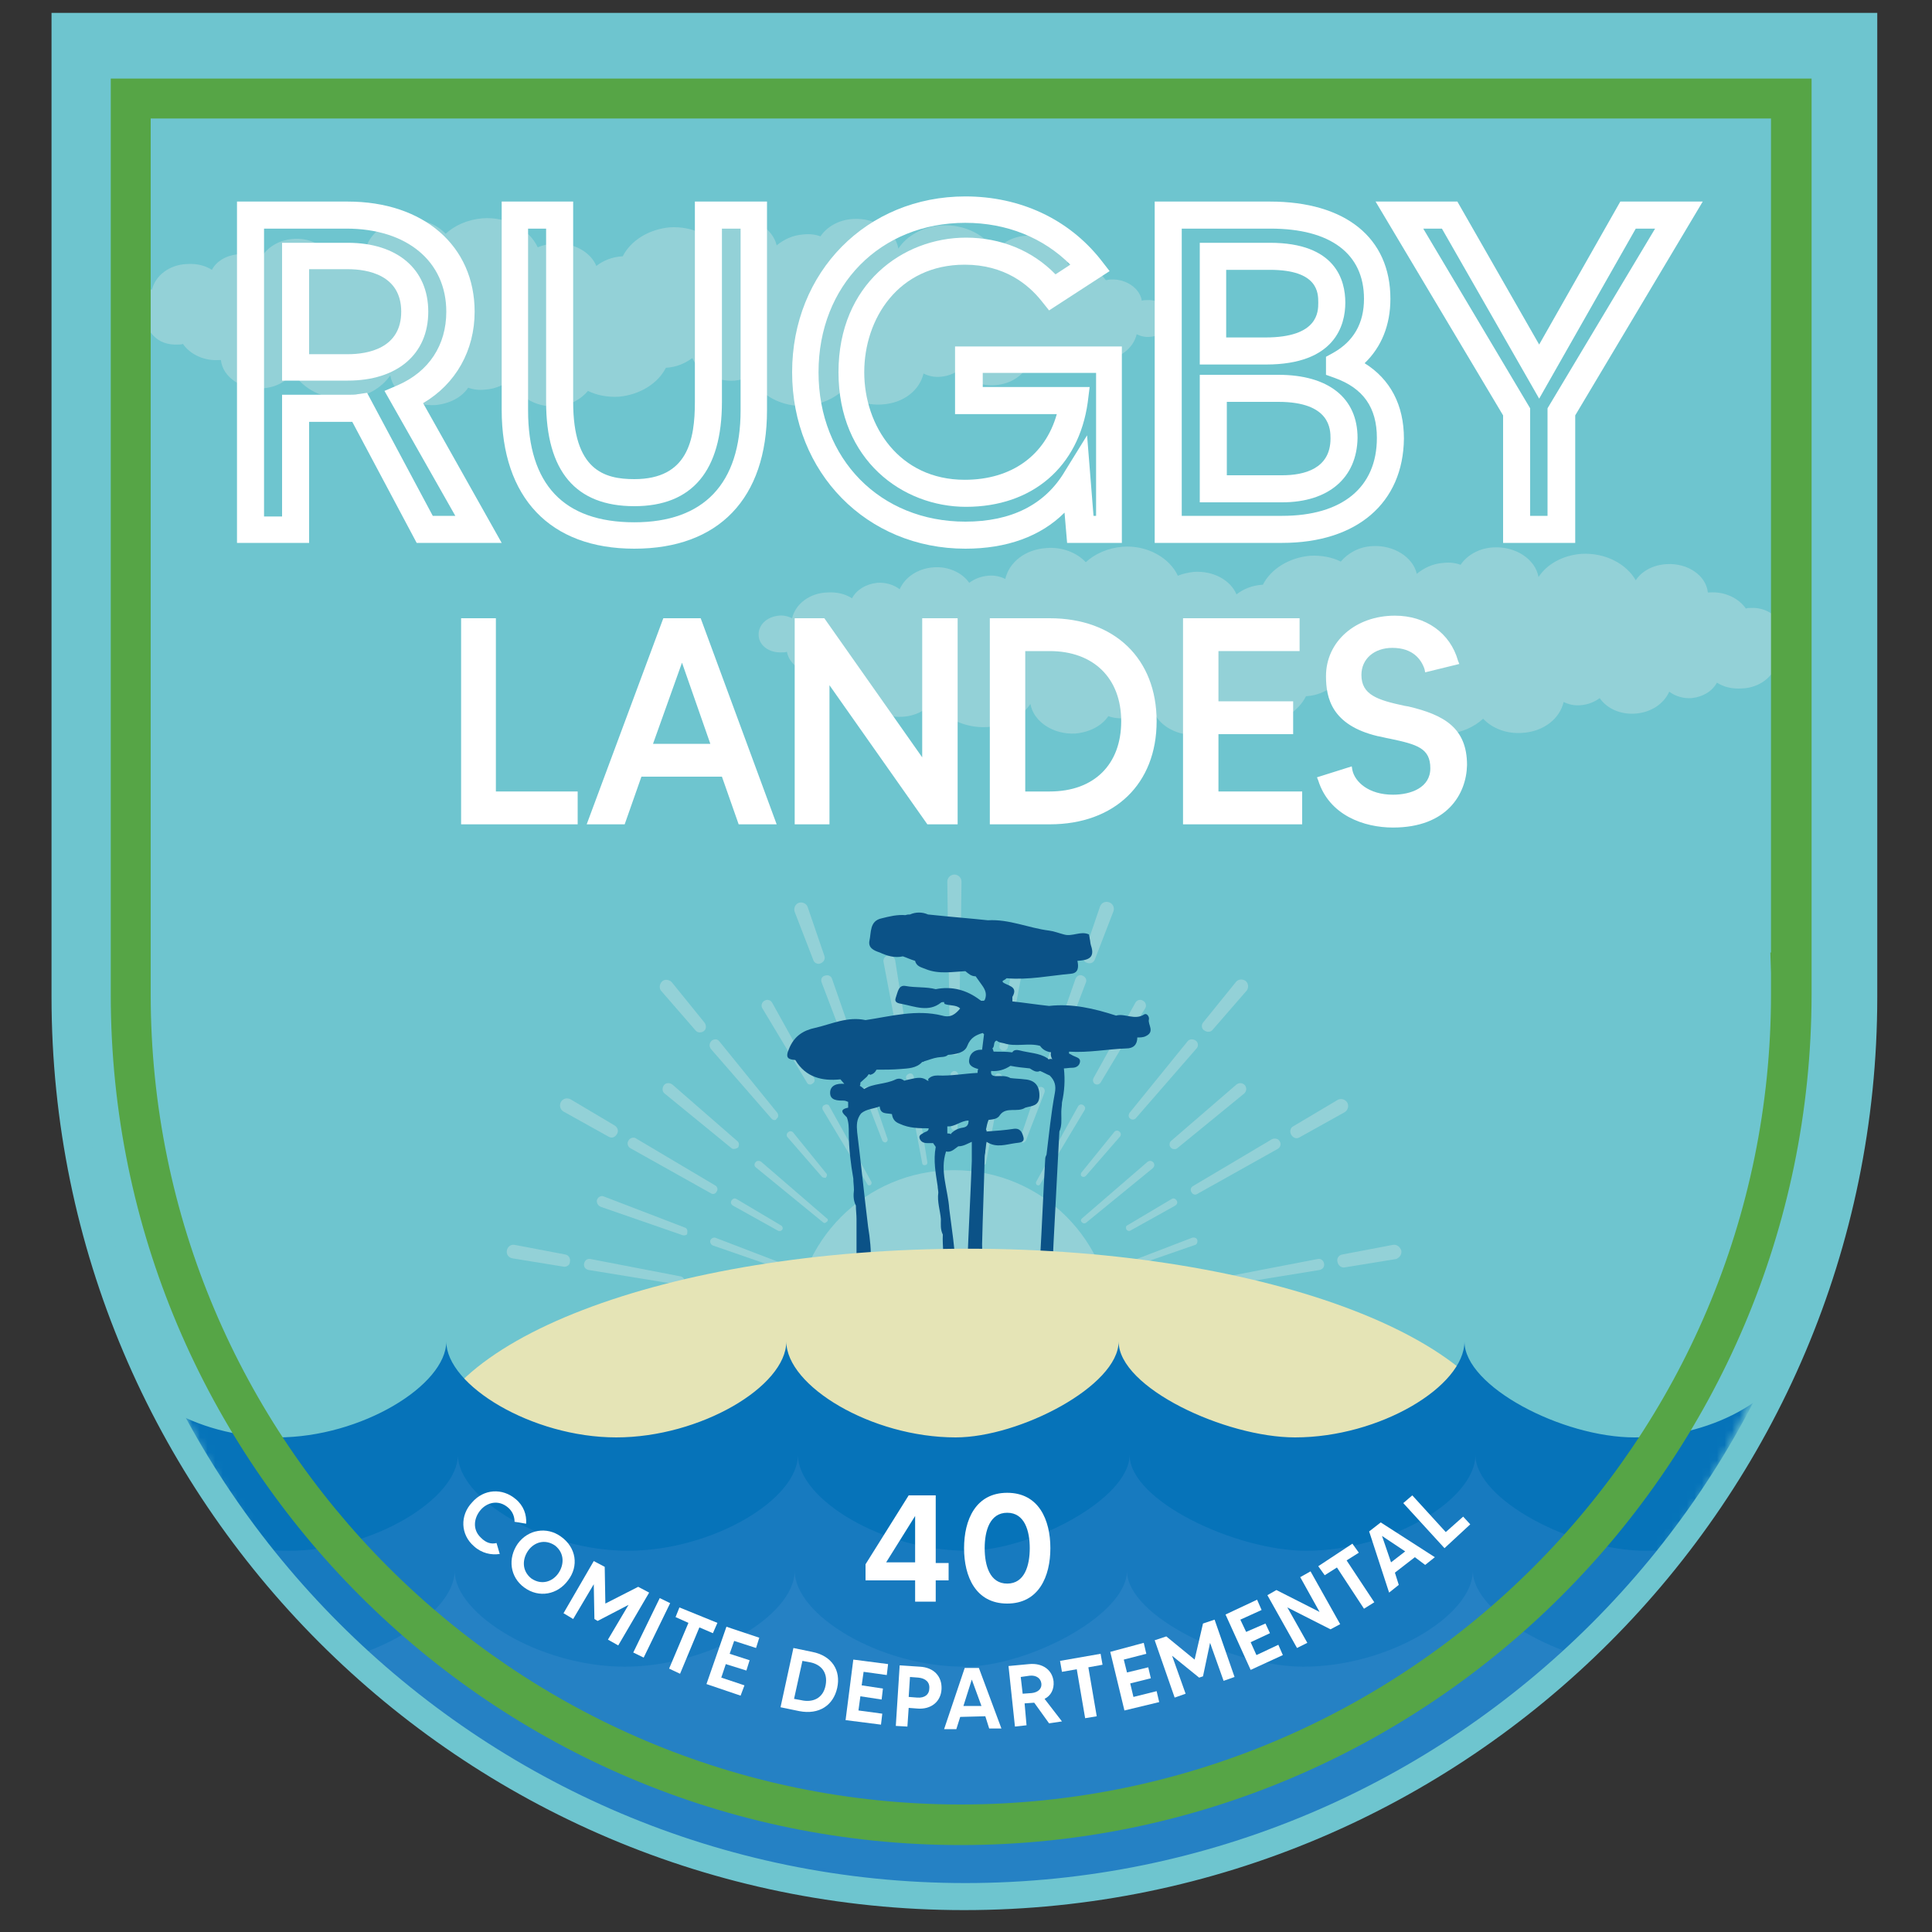<svg width="256" height="256" viewBox="0 0 256 256" fill="none" xmlns="http://www.w3.org/2000/svg">
<rect x="0" y="0" width="256" height="256" fill="#333333" stroke="none"/>
<path d="M17.323 12.971V13.227V128.853C17.323 129.792 17.323 130.731 17.323 131.755C17.323 192.512 66.56 241.749 127.317 241.749C188.075 241.749 237.312 192.512 237.312 131.755C237.312 130.816 237.312 129.877 237.312 128.853V12.971H17.323Z" fill="#6EC5CF"/>
<path d="M8.619 3.499V3.84V129.109C8.619 130.133 8.619 131.157 8.619 132.181C8.619 197.973 61.952 251.307 127.744 251.307C193.536 251.307 246.869 197.973 246.869 132.181C246.869 131.157 246.869 130.133 246.869 129.109V3.499H8.619Z" fill="#6EC5CF"/>
<path d="M147.456 176.128C147.456 187.733 137.984 197.205 126.379 197.205C114.773 197.205 105.301 187.819 105.301 176.128C105.301 164.523 114.688 155.051 126.379 155.051C138.069 155.051 147.456 164.437 147.456 176.128Z" fill="#93D1D7"/>
<path d="M126.037 149.333L125.952 142.421C125.952 142.165 126.208 141.909 126.464 141.909C126.72 141.909 126.976 142.165 126.976 142.421L126.891 149.333C126.891 149.589 126.72 149.76 126.464 149.76C126.208 149.76 126.037 149.589 126.037 149.333Z" fill="#93D1D7"/>
<path d="M125.867 139.264L125.696 127.061C125.696 126.635 126.037 126.293 126.464 126.293C126.891 126.293 127.232 126.635 127.232 127.061L127.061 139.264C127.061 139.605 126.805 139.861 126.464 139.776C126.123 139.776 125.867 139.52 125.867 139.264Z" fill="#93D1D7"/>
<path d="M125.611 123.733L125.525 116.821C125.525 116.309 125.952 115.883 126.464 115.883C126.976 115.883 127.403 116.309 127.403 116.821L127.317 123.733C127.317 124.16 126.976 124.501 126.464 124.501C125.952 124.587 125.611 124.16 125.611 123.733Z" fill="#93D1D7"/>
<path d="M116.907 151.125L114.432 144.725C114.347 144.469 114.432 144.128 114.688 144.043C114.944 143.957 115.285 144.043 115.371 144.384L117.589 150.869C117.675 151.04 117.589 151.296 117.333 151.381C117.163 151.381 116.992 151.296 116.907 151.125Z" fill="#93D1D7"/>
<path d="M113.237 141.653L108.885 130.219C108.715 129.792 108.885 129.365 109.312 129.28C109.739 129.109 110.165 129.365 110.251 129.707L114.261 141.227C114.347 141.483 114.176 141.824 113.92 141.909C113.664 142.08 113.408 141.909 113.237 141.653Z" fill="#93D1D7"/>
<path d="M107.776 127.232L105.301 120.832C105.131 120.32 105.387 119.808 105.813 119.637C106.325 119.467 106.837 119.723 107.008 120.149L109.227 126.635C109.397 127.061 109.141 127.488 108.715 127.659C108.373 127.829 107.861 127.573 107.776 127.232Z" fill="#93D1D7"/>
<path d="M108.885 155.904L104.363 150.699C104.192 150.528 104.192 150.187 104.448 150.016C104.619 149.845 104.96 149.845 105.131 150.101L109.483 155.477C109.653 155.648 109.568 155.904 109.397 156.075C109.312 156.075 109.056 156.075 108.885 155.904Z" fill="#93D1D7"/>
<path d="M102.229 148.224L94.208 139.008C93.952 138.667 93.952 138.24 94.293 137.899C94.635 137.643 95.061 137.643 95.317 137.984L102.997 147.456C103.168 147.712 103.168 148.053 102.912 148.224C102.827 148.48 102.485 148.48 102.229 148.224Z" fill="#93D1D7"/>
<path d="M92.16 136.533L87.637 131.328C87.296 130.987 87.381 130.389 87.723 130.048C88.064 129.707 88.661 129.792 89.003 130.133L93.355 135.509C93.611 135.851 93.611 136.363 93.269 136.619C92.928 136.875 92.416 136.875 92.16 136.533Z" fill="#93D1D7"/>
<path d="M103.083 163.072L97.109 159.744C96.853 159.573 96.768 159.317 96.939 159.061C97.109 158.805 97.365 158.72 97.621 158.891L103.509 162.389C103.68 162.475 103.765 162.731 103.68 162.901C103.509 163.157 103.253 163.157 103.083 163.072Z" fill="#93D1D7"/>
<path d="M94.208 158.123L83.541 152.149C83.2 151.979 83.029 151.467 83.285 151.125C83.456 150.784 83.968 150.613 84.309 150.869L94.805 157.099C95.061 157.269 95.147 157.611 94.976 157.867C94.805 158.208 94.464 158.293 94.208 158.123Z" fill="#93D1D7"/>
<path d="M80.64 150.614L74.667 147.286C74.24 147.03 74.069 146.518 74.325 146.006C74.581 145.579 75.093 145.408 75.605 145.664L81.493 149.163C81.835 149.419 82.005 149.846 81.749 150.272C81.493 150.699 81.067 150.87 80.64 150.614Z" fill="#93D1D7"/>
<path d="M100.011 171.861L93.184 170.752C92.928 170.667 92.757 170.411 92.757 170.155C92.843 169.899 93.099 169.728 93.355 169.728L100.096 171.008C100.352 171.093 100.437 171.264 100.437 171.435C100.437 171.776 100.181 171.861 100.011 171.861Z" fill="#93D1D7"/>
<path d="M90.026 170.24L77.995 168.278C77.568 168.192 77.312 167.851 77.397 167.424C77.483 166.998 77.824 166.742 78.251 166.827L90.197 169.131C90.538 169.216 90.709 169.472 90.624 169.814C90.538 170.07 90.282 170.326 90.026 170.24Z" fill="#93D1D7"/>
<path d="M74.752 167.851L67.925 166.742C67.413 166.656 67.072 166.23 67.157 165.718C67.243 165.206 67.669 164.864 68.181 164.95L74.923 166.23C75.349 166.315 75.605 166.742 75.52 167.168C75.52 167.595 75.179 167.851 74.752 167.851Z" fill="#93D1D7"/>
<path d="M100.096 181.163L93.355 182.443C93.099 182.528 92.843 182.358 92.757 182.016C92.672 181.76 92.843 181.504 93.184 181.419L100.011 180.31C100.267 180.31 100.437 180.395 100.437 180.651C100.523 180.907 100.352 181.078 100.096 181.163Z" fill="#93D1D7"/>
<path d="M90.197 183.04L78.251 185.344C77.824 185.429 77.483 185.173 77.397 184.747C77.312 184.32 77.568 183.979 77.995 183.893L90.026 181.931C90.368 181.845 90.624 182.101 90.709 182.357C90.709 182.699 90.453 183.04 90.197 183.04Z" fill="#93D1D7"/>
<path d="M75.008 186.027L68.266 187.307C67.754 187.392 67.328 187.051 67.157 186.624C67.072 186.112 67.413 185.685 67.84 185.515L74.666 184.405C75.093 184.32 75.52 184.661 75.605 185.088C75.691 185.515 75.434 185.941 75.008 186.027Z" fill="#93D1D7"/>
<path d="M103.424 189.867L97.536 193.365C97.28 193.536 97.024 193.451 96.853 193.195C96.683 192.939 96.768 192.683 97.024 192.512L102.997 189.184C103.168 189.099 103.424 189.184 103.509 189.355C103.68 189.44 103.595 189.696 103.424 189.867Z" fill="#93D1D7"/>
<path d="M94.72 195.072L84.224 201.302C83.883 201.472 83.371 201.387 83.2 201.046C82.944 200.704 83.115 200.192 83.456 200.022L94.123 194.048C94.379 193.878 94.72 193.963 94.891 194.304C95.061 194.56 94.976 194.902 94.72 195.072Z" fill="#93D1D7"/>
<path d="M81.493 203.008L75.605 206.507C75.179 206.763 74.581 206.592 74.325 206.166C74.069 205.739 74.24 205.142 74.667 204.886L80.64 201.558C81.067 201.302 81.493 201.472 81.749 201.899C82.005 202.24 81.835 202.752 81.493 203.008Z" fill="#93D1D7"/>
<path d="M109.483 196.864L105.131 202.24C104.96 202.496 104.619 202.496 104.448 202.326C104.192 202.155 104.192 201.814 104.363 201.643L108.885 196.438C109.056 196.267 109.312 196.267 109.483 196.438C109.653 196.438 109.653 196.694 109.483 196.864Z" fill="#93D1D7"/>
<path d="M103.168 204.715L95.488 214.187C95.232 214.528 94.72 214.528 94.464 214.272C94.123 214.016 94.123 213.504 94.379 213.248L102.4 204.032C102.571 203.776 102.997 203.776 103.168 203.947C103.253 204.117 103.339 204.459 103.168 204.715Z" fill="#93D1D7"/>
<path d="M93.355 216.747L89.003 222.123C88.661 222.549 88.149 222.549 87.723 222.293C87.296 221.952 87.296 221.355 87.552 221.013L92.075 215.808C92.331 215.467 92.843 215.467 93.184 215.723C93.611 215.893 93.696 216.405 93.355 216.747Z" fill="#93D1D7"/>
<path d="M117.675 201.387L115.456 207.872C115.371 208.128 115.115 208.299 114.773 208.213C114.517 208.128 114.347 207.872 114.432 207.531L116.907 201.131C116.992 200.96 117.248 200.789 117.419 200.875C117.589 200.96 117.675 201.216 117.675 201.387Z" fill="#93D1D7"/>
<path d="M114.347 210.944L110.336 222.464C110.165 222.891 109.739 223.061 109.397 222.891C108.971 222.72 108.8 222.293 108.971 221.952L113.323 210.517C113.408 210.261 113.749 210.091 114.005 210.176C114.261 210.347 114.432 210.688 114.347 210.944Z" fill="#93D1D7"/>
<path d="M109.227 225.536L107.008 232.021C106.837 232.533 106.325 232.789 105.813 232.619C105.301 232.448 105.045 231.936 105.216 231.424L107.691 225.024C107.861 224.597 108.288 224.427 108.715 224.597C109.227 224.683 109.397 225.195 109.227 225.536Z" fill="#93D1D7"/>
<path d="M126.805 202.838L126.891 209.75C126.891 210.006 126.635 210.262 126.379 210.262C126.123 210.262 125.867 210.006 125.867 209.75L125.952 202.838C125.952 202.582 126.123 202.411 126.379 202.411C126.635 202.496 126.805 202.667 126.805 202.838Z" fill="#93D1D7"/>
<path d="M126.976 212.992L127.147 225.195C127.147 225.621 126.805 225.963 126.379 225.963C125.952 225.963 125.611 225.621 125.611 225.195L125.781 212.992C125.781 212.651 126.037 212.395 126.379 212.48C126.72 212.48 126.976 212.651 126.976 212.992Z" fill="#93D1D7"/>
<path d="M127.232 228.437L127.317 235.349C127.317 235.861 126.891 236.288 126.379 236.288C125.867 236.288 125.44 235.861 125.44 235.349L125.525 228.437C125.525 228.011 125.867 227.669 126.379 227.669C126.891 227.669 127.232 228.011 127.232 228.437Z" fill="#93D1D7"/>
<path d="M135.936 201.131L138.411 207.531C138.496 207.787 138.411 208.128 138.155 208.213C137.899 208.299 137.557 208.213 137.472 207.872L135.253 201.387C135.168 201.216 135.253 200.96 135.509 200.875C135.595 200.789 135.851 200.875 135.936 201.131Z" fill="#93D1D7"/>
<path d="M139.52 210.603L143.872 222.037C144.043 222.464 143.872 222.891 143.445 222.976C143.019 223.147 142.592 222.891 142.507 222.549L138.496 211.029C138.411 210.773 138.581 210.432 138.837 210.347C139.093 210.176 139.435 210.261 139.52 210.603Z" fill="#93D1D7"/>
<path d="M145.067 225.024L147.541 231.424C147.712 231.936 147.456 232.448 147.029 232.619C146.517 232.789 146.005 232.533 145.835 232.107L143.616 225.621C143.445 225.195 143.701 224.768 144.128 224.597C144.469 224.427 144.896 224.597 145.067 225.024Z" fill="#93D1D7"/>
<path d="M143.872 196.352L148.395 201.557C148.565 201.813 148.565 202.069 148.309 202.24C148.139 202.411 147.797 202.411 147.627 202.155L143.275 196.779C143.104 196.608 143.189 196.352 143.36 196.181C143.531 196.181 143.787 196.181 143.872 196.352Z" fill="#93D1D7"/>
<path d="M150.528 204.032L158.549 213.248C158.805 213.589 158.805 214.016 158.464 214.357C158.123 214.613 157.696 214.613 157.44 214.272L149.76 204.8C149.589 204.544 149.589 204.203 149.845 204.032C150.016 203.776 150.357 203.776 150.528 204.032Z" fill="#93D1D7"/>
<path d="M160.683 215.723L165.205 220.928C165.547 221.269 165.461 221.867 165.12 222.208C164.779 222.549 164.181 222.464 163.84 222.123L159.488 216.747C159.232 216.405 159.232 215.893 159.573 215.637C159.915 215.296 160.427 215.381 160.683 215.723Z" fill="#93D1D7"/>
<path d="M149.76 189.099L155.733 192.427C155.989 192.598 156.075 192.854 155.904 193.11C155.733 193.366 155.477 193.451 155.221 193.28L149.333 189.782C149.163 189.696 149.077 189.44 149.163 189.27C149.333 189.099 149.589 189.014 149.76 189.099Z" fill="#93D1D7"/>
<path d="M158.635 194.048L169.301 200.022C169.643 200.192 169.813 200.704 169.557 201.046C169.387 201.387 168.875 201.558 168.533 201.302L158.037 195.072C157.781 194.902 157.696 194.56 157.867 194.304C158.037 193.963 158.379 193.878 158.635 194.048Z" fill="#93D1D7"/>
<path d="M172.117 201.558L178.091 204.886C178.517 205.142 178.688 205.654 178.432 206.166C178.176 206.592 177.664 206.763 177.152 206.507L171.264 203.008C170.923 202.752 170.752 202.326 171.008 201.899C171.264 201.472 171.776 201.387 172.117 201.558Z" fill="#93D1D7"/>
<path d="M152.832 180.395L159.659 181.504C159.915 181.589 160.085 181.845 160.085 182.101C160 182.357 159.744 182.528 159.488 182.528L152.747 181.248C152.491 181.163 152.405 180.992 152.405 180.821C152.405 180.48 152.576 180.309 152.832 180.395Z" fill="#93D1D7"/>
<path d="M162.816 181.931L174.848 183.894C175.275 183.979 175.531 184.32 175.445 184.747C175.36 185.174 175.019 185.43 174.592 185.344L162.645 183.04C162.304 182.955 162.133 182.699 162.219 182.358C162.219 182.102 162.56 181.931 162.816 181.931Z" fill="#93D1D7"/>
<path d="M178.091 184.405L184.917 185.515C185.429 185.6 185.771 186.027 185.685 186.539C185.6 187.051 185.173 187.392 184.661 187.307L177.92 186.027C177.493 185.941 177.237 185.515 177.323 185.088C177.237 184.661 177.664 184.32 178.091 184.405Z" fill="#93D1D7"/>
<path d="M152.661 171.093L159.403 169.813C159.659 169.728 159.915 169.899 160 170.24C160.085 170.496 159.915 170.752 159.573 170.837L152.747 171.947C152.491 171.947 152.32 171.861 152.32 171.605C152.32 171.349 152.491 171.093 152.661 171.093Z" fill="#93D1D7"/>
<path d="M162.645 169.131L174.592 166.827C175.019 166.742 175.36 166.998 175.445 167.424C175.531 167.851 175.275 168.192 174.848 168.278L162.816 170.24C162.475 170.326 162.219 170.07 162.133 169.814C162.133 169.472 162.304 169.216 162.645 169.131Z" fill="#93D1D7"/>
<path d="M177.835 166.23L184.576 164.95C185.088 164.864 185.515 165.206 185.685 165.718C185.771 166.23 185.429 166.656 185.003 166.827L178.176 167.936C177.749 168.022 177.323 167.68 177.237 167.254C177.067 166.742 177.408 166.315 177.835 166.23Z" fill="#93D1D7"/>
<path d="M149.333 162.389L155.221 158.891C155.477 158.72 155.733 158.805 155.904 159.061C156.075 159.317 155.989 159.573 155.733 159.744L149.76 163.072C149.589 163.157 149.333 163.072 149.248 162.901C149.163 162.731 149.163 162.475 149.333 162.389Z" fill="#93D1D7"/>
<path d="M158.037 157.184L168.533 150.955C168.875 150.784 169.387 150.869 169.557 151.211C169.813 151.552 169.643 152.064 169.301 152.235L158.635 158.208C158.379 158.379 158.037 158.293 157.867 157.952C157.696 157.696 157.781 157.355 158.037 157.184Z" fill="#93D1D7"/>
<path d="M171.349 149.248L177.237 145.749C177.664 145.493 178.261 145.664 178.517 146.091C178.773 146.517 178.603 147.115 178.176 147.371L172.203 150.699C171.776 150.955 171.349 150.784 171.093 150.357C170.837 149.931 171.008 149.419 171.349 149.248Z" fill="#93D1D7"/>
<path d="M143.275 155.392L147.627 150.016C147.797 149.76 148.139 149.76 148.309 149.931C148.565 150.101 148.565 150.443 148.395 150.613L143.872 155.819C143.701 155.989 143.445 155.989 143.275 155.819C143.189 155.733 143.189 155.563 143.275 155.392Z" fill="#93D1D7"/>
<path d="M149.675 147.456L157.355 137.984C157.611 137.643 158.123 137.643 158.464 137.899C158.805 138.155 158.805 138.667 158.549 138.923L150.528 148.139C150.357 148.395 149.931 148.395 149.76 148.224C149.504 148.053 149.504 147.712 149.675 147.456Z" fill="#93D1D7"/>
<path d="M159.403 135.509L163.755 130.133C164.096 129.707 164.608 129.707 165.035 129.963C165.461 130.304 165.461 130.901 165.205 131.243L160.683 136.448C160.427 136.789 159.915 136.789 159.573 136.533C159.232 136.363 159.147 135.851 159.403 135.509Z" fill="#93D1D7"/>
<path d="M135.168 150.869L137.387 144.384C137.472 144.128 137.728 143.957 138.069 144.043C138.325 144.128 138.496 144.384 138.411 144.725L135.936 151.125C135.851 151.296 135.595 151.467 135.424 151.381C135.253 151.296 135.083 151.04 135.168 150.869Z" fill="#93D1D7"/>
<path d="M138.496 141.227L142.507 129.707C142.677 129.28 143.104 129.11 143.445 129.28C143.872 129.451 144.043 129.878 143.872 130.219L139.52 141.654C139.435 141.91 139.093 142.08 138.837 141.995C138.581 141.824 138.411 141.568 138.496 141.227Z" fill="#93D1D7"/>
<path d="M143.531 126.635L145.749 120.149C145.92 119.637 146.432 119.381 146.944 119.552C147.456 119.723 147.712 120.235 147.541 120.747L145.067 127.147C144.896 127.573 144.469 127.744 144.043 127.573C143.616 127.488 143.445 127.061 143.531 126.635Z" fill="#93D1D7"/>
<path d="M122.197 154.112L120.064 142.848C119.979 142.592 120.235 142.336 120.491 142.251C120.747 142.165 121.003 142.336 121.088 142.677L122.88 154.027C122.88 154.197 122.795 154.368 122.624 154.368C122.368 154.453 122.197 154.283 122.197 154.112Z" fill="#93D1D7"/>
<path d="M119.211 138.752L117.077 127.488C116.992 127.061 117.248 126.635 117.675 126.635C118.101 126.549 118.528 126.805 118.613 127.232L120.405 138.581C120.491 138.923 120.235 139.179 119.893 139.264C119.552 139.264 119.296 139.093 119.211 138.752Z" fill="#93D1D7"/>
<path d="M114.944 156.928L109.056 147.115C108.885 146.859 108.971 146.517 109.227 146.432C109.483 146.261 109.824 146.347 109.909 146.603L115.456 156.587C115.541 156.757 115.456 156.928 115.371 157.013C115.2 157.099 115.029 157.099 114.944 156.928Z" fill="#93D1D7"/>
<path d="M106.923 143.445L101.035 133.632C100.779 133.291 100.949 132.779 101.291 132.608C101.632 132.352 102.144 132.523 102.315 132.864L107.861 142.848C108.032 143.104 107.947 143.445 107.605 143.616C107.435 143.787 107.008 143.701 106.923 143.445Z" fill="#93D1D7"/>
<path d="M109.056 161.963L100.181 154.709C99.925 154.539 99.925 154.197 100.096 154.027C100.267 153.771 100.608 153.771 100.864 153.941L109.568 161.451C109.739 161.536 109.739 161.792 109.568 161.877C109.397 162.048 109.227 162.133 109.056 161.963Z" fill="#93D1D7"/>
<path d="M96.939 152.15L88.064 144.896C87.723 144.64 87.723 144.128 87.979 143.787C88.235 143.446 88.747 143.446 89.088 143.702L97.707 151.211C97.963 151.382 97.963 151.808 97.792 152.064C97.536 152.235 97.109 152.32 96.939 152.15Z" fill="#93D1D7"/>
<path d="M105.301 168.789L94.464 165.035C94.208 164.949 94.037 164.608 94.123 164.352C94.208 164.096 94.549 163.925 94.805 164.011L105.472 168.107C105.643 168.192 105.728 168.363 105.643 168.533C105.643 168.789 105.472 168.875 105.301 168.789Z" fill="#93D1D7"/>
<path d="M90.453 163.67L79.616 159.915C79.189 159.744 79.019 159.318 79.104 158.976C79.275 158.55 79.701 158.379 80.043 158.55L90.709 162.646C91.051 162.731 91.136 163.072 91.051 163.414C91.136 163.584 90.795 163.755 90.453 163.67Z" fill="#93D1D7"/>
<path d="M104.021 176.47L92.587 176.64C92.331 176.64 92.075 176.384 92.075 176.128C92.075 175.872 92.331 175.616 92.587 175.616L104.021 175.787C104.192 175.787 104.363 175.958 104.363 176.128C104.363 176.299 104.192 176.47 104.021 176.47Z" fill="#93D1D7"/>
<path d="M88.405 176.725L76.971 176.896C76.544 176.896 76.203 176.555 76.203 176.128C76.203 175.701 76.544 175.36 76.971 175.36L88.405 175.531C88.747 175.531 89.003 175.787 89.003 176.128C88.917 176.469 88.661 176.725 88.405 176.725Z" fill="#93D1D7"/>
<path d="M105.557 184.064L94.891 188.16C94.635 188.245 94.293 188.16 94.208 187.904C94.123 187.648 94.208 187.307 94.464 187.221L105.301 183.467C105.472 183.381 105.643 183.467 105.728 183.637C105.813 183.808 105.643 183.979 105.557 184.064Z" fill="#93D1D7"/>
<path d="M90.88 189.696L80.213 193.792C79.787 193.963 79.36 193.707 79.189 193.366C79.019 192.939 79.275 192.512 79.616 192.342L90.453 188.587C90.795 188.502 91.051 188.672 91.221 188.928C91.307 189.27 91.136 189.526 90.88 189.696Z" fill="#93D1D7"/>
<path d="M109.483 190.72L100.779 198.229C100.523 198.4 100.267 198.4 100.011 198.144C99.84 197.888 99.84 197.632 100.096 197.376L108.971 190.123C109.141 190.037 109.312 190.037 109.483 190.208C109.653 190.379 109.653 190.635 109.483 190.72Z" fill="#93D1D7"/>
<path d="M97.621 200.96L88.917 208.47C88.576 208.726 88.149 208.726 87.808 208.384C87.552 208.043 87.552 207.616 87.893 207.275L96.768 200.022C97.024 199.851 97.365 199.851 97.621 200.107C97.877 200.448 97.877 200.79 97.621 200.96Z" fill="#93D1D7"/>
<path d="M115.541 195.669L109.995 205.653C109.824 205.909 109.568 205.995 109.312 205.824C109.056 205.653 108.971 205.397 109.141 205.141L115.029 195.328C115.115 195.157 115.285 195.157 115.456 195.243C115.541 195.243 115.627 195.499 115.541 195.669Z" fill="#93D1D7"/>
<path d="M107.861 209.323L102.315 219.307C102.144 219.648 101.632 219.819 101.291 219.563C100.949 219.392 100.779 218.88 101.035 218.539L106.923 208.726C107.093 208.47 107.435 208.384 107.691 208.555C107.947 208.726 108.032 209.067 107.861 209.323Z" fill="#93D1D7"/>
<path d="M122.88 198.144L121.088 209.493C121.003 209.749 120.747 210.005 120.491 209.92C120.235 209.92 119.979 209.579 120.064 209.323L122.197 198.059C122.197 197.888 122.368 197.803 122.624 197.803C122.795 197.803 122.88 197.973 122.88 198.144Z" fill="#93D1D7"/>
<path d="M120.405 213.675L118.613 225.024C118.528 225.451 118.187 225.707 117.76 225.621C117.333 225.536 117.077 225.195 117.163 224.768L119.296 213.504C119.381 213.163 119.637 212.992 119.979 213.077C120.235 213.077 120.405 213.333 120.405 213.675Z" fill="#93D1D7"/>
<path d="M130.645 198.059L132.779 209.323C132.864 209.579 132.608 209.835 132.352 209.92C132.096 210.005 131.84 209.749 131.755 209.493L129.963 198.144C129.963 197.973 130.048 197.803 130.219 197.803C130.389 197.803 130.56 197.888 130.645 198.059Z" fill="#93D1D7"/>
<path d="M133.547 213.419L135.68 224.683C135.765 225.109 135.509 225.536 135.083 225.621C134.656 225.707 134.229 225.451 134.144 225.024L132.352 213.675C132.267 213.333 132.523 213.077 132.864 212.992C133.205 212.907 133.547 213.163 133.547 213.419Z" fill="#93D1D7"/>
<path d="M137.899 195.328L143.787 205.141C143.957 205.397 143.872 205.739 143.616 205.824C143.36 205.995 143.019 205.909 142.933 205.653L137.387 195.669C137.301 195.499 137.387 195.328 137.472 195.243C137.557 195.072 137.813 195.157 137.899 195.328Z" fill="#93D1D7"/>
<path d="M145.92 208.726L151.808 218.539C152.064 218.88 151.893 219.392 151.552 219.563C151.211 219.734 150.699 219.648 150.528 219.307L144.981 209.323C144.811 209.067 144.896 208.726 145.237 208.555C145.408 208.384 145.749 208.47 145.92 208.726Z" fill="#93D1D7"/>
<path d="M143.787 190.208L152.661 197.461C152.917 197.632 152.917 197.973 152.747 198.229C152.576 198.485 152.235 198.485 151.979 198.315L143.275 190.805C143.104 190.72 143.104 190.464 143.275 190.293C143.36 190.123 143.616 190.123 143.787 190.208Z" fill="#93D1D7"/>
<path d="M155.904 200.107L164.779 207.36C165.12 207.616 165.12 208.128 164.864 208.469C164.608 208.811 164.096 208.811 163.755 208.555L155.136 201.045C154.88 200.875 154.88 200.448 155.051 200.192C155.307 199.936 155.648 199.936 155.904 200.107Z" fill="#93D1D7"/>
<path d="M147.541 183.467L158.379 187.221C158.635 187.307 158.805 187.648 158.72 187.904C158.635 188.16 158.293 188.331 158.037 188.245L147.371 184.149C147.2 184.064 147.115 183.893 147.2 183.723C147.2 183.467 147.371 183.381 147.541 183.467Z" fill="#93D1D7"/>
<path d="M162.389 188.587L173.227 192.341C173.653 192.512 173.824 192.939 173.739 193.28C173.568 193.707 173.141 193.877 172.8 193.707L162.133 189.611C161.792 189.525 161.707 189.184 161.792 188.843C161.707 188.587 162.048 188.501 162.389 188.587Z" fill="#93D1D7"/>
<path d="M148.736 175.787L160.171 175.616C160.427 175.616 160.683 175.872 160.683 176.128C160.683 176.384 160.427 176.64 160.171 176.64L148.736 176.47C148.565 176.47 148.395 176.299 148.395 176.128C148.395 175.958 148.565 175.787 148.736 175.787Z" fill="#93D1D7"/>
<path d="M164.437 175.531L175.872 175.36C176.299 175.36 176.64 175.701 176.64 176.128C176.64 176.555 176.299 176.896 175.872 176.896L164.437 176.725C164.096 176.725 163.84 176.469 163.84 176.128C163.84 175.787 164.096 175.531 164.437 175.531Z" fill="#93D1D7"/>
<path d="M147.285 168.107L157.952 164.011C158.208 163.925 158.549 164.011 158.635 164.267C158.72 164.523 158.635 164.864 158.379 164.949L147.541 168.704C147.371 168.789 147.2 168.704 147.115 168.533C147.029 168.363 147.115 168.192 147.285 168.107Z" fill="#93D1D7"/>
<path d="M143.36 161.451L152.064 153.941C152.32 153.771 152.576 153.771 152.832 154.027C153.003 154.283 153.003 154.539 152.747 154.795L143.872 162.048C143.701 162.133 143.531 162.133 143.36 161.963C143.189 161.792 143.189 161.621 143.36 161.451Z" fill="#93D1D7"/>
<path d="M155.136 151.211L163.84 143.702C164.181 143.446 164.608 143.446 164.949 143.787C165.205 144.128 165.205 144.555 164.864 144.896L155.989 152.15C155.733 152.32 155.392 152.32 155.136 152.064C154.88 151.808 154.965 151.382 155.136 151.211Z" fill="#93D1D7"/>
<path d="M137.301 156.587L142.848 146.603C143.019 146.347 143.275 146.261 143.531 146.432C143.787 146.603 143.872 146.859 143.701 147.115L137.813 156.928C137.728 157.099 137.557 157.099 137.387 157.013C137.301 156.928 137.216 156.757 137.301 156.587Z" fill="#93D1D7"/>
<path d="M144.896 142.848L150.443 132.864C150.613 132.523 151.125 132.352 151.467 132.608C151.808 132.779 151.979 133.291 151.723 133.632L145.835 143.445C145.664 143.701 145.323 143.787 145.067 143.616C144.896 143.531 144.725 143.189 144.896 142.848Z" fill="#93D1D7"/>
<path d="M129.963 154.027L131.755 142.678C131.84 142.422 132.096 142.166 132.352 142.251C132.608 142.251 132.864 142.592 132.779 142.848L130.645 154.112C130.645 154.283 130.475 154.368 130.219 154.368C130.048 154.368 129.963 154.198 129.963 154.027Z" fill="#93D1D7"/>
<path d="M132.437 138.581L134.229 127.232C134.315 126.805 134.656 126.549 135.083 126.635C135.509 126.72 135.765 127.061 135.68 127.488L133.547 138.752C133.461 139.093 133.205 139.264 132.864 139.179C132.608 139.179 132.352 138.837 132.437 138.581Z" fill="#93D1D7"/>
<path d="M152.235 135.083C152.32 134.741 151.979 134.229 151.637 134.4C150.357 135.253 149.077 134.229 147.883 134.571C144.981 133.632 142.08 132.949 139.008 133.291C137.387 133.12 135.765 132.864 134.144 132.693C134.144 132.523 134.144 132.267 134.144 132.096C134.997 130.645 133.461 130.645 132.864 130.133C132.864 130.048 132.864 130.048 132.864 129.963C133.035 129.877 133.205 129.792 133.376 129.621C136.277 129.877 139.093 129.28 141.909 129.024C142.933 128.939 142.933 128.085 142.763 127.317C144.128 127.232 145.152 126.976 144.555 125.269C144.469 125.013 144.469 124.672 144.384 124.331C144.384 124.16 144.299 123.989 144.299 123.819C143.189 123.307 142.08 124.16 140.971 123.819C140.288 123.648 139.691 123.392 139.008 123.307C136.277 122.965 133.717 121.771 130.901 121.941C128.512 121.685 126.208 121.515 123.819 121.259L122.965 121.173C122.197 120.832 121.344 120.832 120.576 121.173C120.405 121.173 120.235 121.173 119.979 121.259C118.869 121.173 117.845 121.429 116.821 121.685C115.2 122.027 115.456 123.563 115.2 124.672C115.029 125.611 115.797 125.952 116.565 126.208C117.504 126.635 118.528 126.976 119.637 126.72C120.149 126.891 120.661 127.147 121.259 127.317C121.429 128.085 122.112 128.171 122.709 128.427C124.416 129.109 126.208 128.768 127.915 128.683C128.341 129.024 128.683 129.365 129.28 129.365L130.133 130.56C130.56 131.157 130.816 131.755 130.475 132.523C130.475 132.523 130.389 132.523 130.389 132.608C130.219 132.608 130.133 132.608 129.963 132.608C129.963 132.608 129.963 132.523 129.877 132.523C128.085 131.157 126.123 130.645 123.989 131.072C122.709 130.731 121.344 130.901 119.979 130.645C119.04 130.475 118.955 131.499 118.699 132.181C118.443 132.864 119.04 132.949 119.552 133.035C121.259 133.376 123.051 134.144 124.672 132.864C124.757 132.779 124.928 132.779 125.099 132.779C125.099 132.864 125.099 132.949 125.184 133.035C125.867 133.291 126.72 133.12 127.232 133.632C126.635 134.315 126.037 134.912 124.843 134.571C121.429 133.717 118.101 134.656 114.688 135.168C112.299 134.656 110.251 135.68 108.032 136.192C106.411 136.533 105.216 137.301 104.533 139.008C104.021 140.203 104.448 140.373 105.387 140.459C106.752 142.763 108.971 143.275 111.36 143.019C111.531 143.189 111.701 143.445 111.872 143.616C110.933 143.531 109.995 143.787 109.995 144.811C109.995 145.835 111.019 145.835 111.787 145.835C111.957 145.835 112.213 145.92 112.384 146.005C112.384 146.261 112.384 146.517 112.384 146.773C111.104 147.029 111.701 147.541 112.213 148.053C112.469 148.736 112.469 149.419 112.469 150.101C112.469 152.149 112.725 154.197 113.067 156.16C113.067 156.672 113.152 157.184 113.152 157.696C113.067 158.379 113.067 159.061 113.408 159.744C113.408 160.341 113.493 160.939 113.493 161.536C113.493 163.669 113.493 165.803 113.493 167.936C113.493 168.021 113.493 168.192 113.493 168.277C113.579 168.363 113.749 168.448 113.835 168.448C113.749 168.363 113.664 168.363 113.493 168.277C113.323 168.533 113.067 168.789 113.579 169.045C115.115 169.557 115.627 169.131 115.371 167.339C115.456 165.717 115.285 164.096 115.029 162.56C114.517 158.379 114.091 154.197 113.579 150.016C113.493 149.077 113.493 148.309 114.091 147.541C114.773 146.944 115.712 146.944 116.565 146.603C116.651 147.712 117.504 147.456 118.187 147.627C118.272 148.224 118.528 148.651 119.211 148.907C120.491 149.504 121.771 149.504 123.051 149.504C123.051 149.845 122.795 149.931 122.539 150.016C122.197 150.272 121.685 150.357 121.856 150.869C122.027 151.296 122.368 151.467 122.88 151.467C123.136 151.467 123.392 151.467 123.648 151.467C123.733 151.637 123.904 151.808 123.989 151.979C123.648 153.771 123.989 155.477 124.245 157.184C124.245 157.44 124.331 157.781 124.331 158.037C124.16 159.232 124.587 160.427 124.672 161.536C124.672 162.219 124.587 162.901 124.928 163.584C124.843 165.12 125.184 166.656 124.843 168.107C124.672 168.789 124.757 169.131 125.525 169.131C126.208 169.131 126.805 169.216 126.72 168.192C126.549 166.827 126.464 165.461 126.293 164.096C126.123 162.816 125.952 161.451 125.781 160.171C125.611 157.611 124.501 155.136 125.355 152.576C126.037 152.747 126.464 152.235 126.976 151.893C127.659 151.893 128.171 151.552 128.768 151.296C128.768 152.149 128.768 153.003 128.768 153.856C128.597 158.464 128.341 162.987 128.171 167.595C128.171 168.021 128 168.619 128.427 168.704C129.024 168.875 129.707 168.96 130.304 168.619C130.731 168.363 130.304 167.851 130.304 167.424C130.219 166.571 130.133 165.717 130.133 164.864C130.219 161.024 130.389 157.099 130.475 153.259C130.475 153.003 130.56 152.832 130.56 152.576V152.491C130.645 152.064 130.645 151.637 130.731 151.296C132.011 152.149 133.291 151.637 134.571 151.467C134.997 151.381 135.851 151.467 135.595 150.613C135.424 150.016 135.168 149.419 134.229 149.589C133.12 149.76 131.925 149.845 130.731 149.931C130.731 149.845 130.731 149.76 130.645 149.675C130.731 149.248 130.816 148.821 130.987 148.395C131.584 148.309 132.181 148.309 132.523 147.712C133.376 146.603 134.827 147.456 135.851 146.773C136.704 146.517 137.728 146.603 137.728 145.152C137.728 143.787 137.045 143.104 135.765 143.019C135.168 142.933 134.485 142.933 133.888 142.848C133.291 142.507 132.693 142.592 132.096 142.592C131.584 142.592 131.243 142.507 131.328 141.909C132.267 141.995 133.12 141.739 133.888 141.227C134.741 141.397 135.595 141.483 136.448 141.568C136.875 141.824 137.301 142.165 137.813 141.909C138.24 142.08 138.667 142.336 139.093 142.507C139.776 143.189 139.947 143.872 139.776 144.811C139.264 147.541 139.008 150.272 138.667 153.003C138.581 153.173 138.496 153.344 138.496 153.6C138.24 158.037 138.069 162.389 137.813 166.827C137.728 168.875 137.728 168.875 139.861 168.533C139.52 167.253 139.52 165.888 139.605 164.608C139.861 159.744 140.117 154.795 140.373 149.931C140.715 149.163 140.629 148.395 140.629 147.627C140.629 147.541 140.629 147.371 140.629 147.285C140.629 146.859 140.715 146.517 140.715 146.091C141.056 144.555 141.141 143.104 140.971 141.568C141.312 141.568 141.653 141.483 142.08 141.483C142.592 141.483 143.019 141.227 143.104 140.715C143.189 140.203 142.677 140.117 142.336 139.947C142.08 139.861 141.909 139.691 141.653 139.605C141.653 139.52 141.653 139.435 141.653 139.349C144.213 139.52 146.773 139.008 149.248 138.923C150.187 138.923 150.699 138.411 150.699 137.472C151.04 137.472 151.467 137.472 151.808 137.301C153.088 136.704 152.064 135.765 152.235 135.083ZM113.92 143.872C114.005 143.787 114.005 143.616 114.005 143.531V143.445C114.261 143.189 114.603 142.933 114.859 142.677C114.944 142.592 115.029 142.421 115.115 142.336C115.2 142.336 115.2 142.336 115.285 142.421C115.712 142.336 115.968 142.08 116.139 141.739C117.163 141.739 118.272 141.739 119.296 141.653C120.32 141.568 121.429 141.568 122.197 140.715C122.283 140.715 122.368 140.715 122.453 140.629C123.051 140.459 123.648 140.203 124.245 140.117C124.672 140.032 125.269 140.117 125.611 139.776C126.635 139.691 127.829 139.52 128.171 138.581C128.597 137.472 129.365 137.131 130.219 136.875C130.304 136.96 130.304 136.96 130.389 137.045C130.304 137.728 130.219 138.411 130.133 139.093C130.048 139.093 129.963 139.093 129.963 139.093C129.109 139.093 128.512 139.605 128.427 140.373C128.256 141.227 129.024 141.483 129.621 141.653C129.536 141.824 129.536 141.995 129.536 142.165C127.744 142.251 126.037 142.592 124.245 142.507C123.819 142.507 123.307 142.592 122.965 143.019C122.965 143.104 123.051 143.104 123.051 143.189H122.88C122.027 142.507 121.088 142.933 120.149 143.104C120.064 143.104 119.979 143.189 119.808 143.189C119.467 142.933 119.125 142.848 118.699 143.019C117.333 143.701 115.712 143.531 114.517 144.299C114.432 144.299 114.261 144.043 113.92 143.872ZM127.573 149.419C126.976 149.504 126.464 149.76 126.037 150.187C126.037 150.187 126.037 150.187 126.037 150.272C125.781 150.187 125.696 150.187 125.525 150.187C125.525 149.845 125.525 149.589 125.525 149.248C126.549 149.333 127.317 148.48 128.341 148.48C128.341 148.992 128.171 149.333 127.573 149.419ZM135.083 139.179C134.741 139.093 134.315 139.093 134.144 139.435C134.144 139.435 134.144 139.435 134.059 139.435C133.376 139.349 132.693 139.349 132.011 139.349C131.925 139.349 131.755 139.349 131.669 139.349C131.584 139.179 131.584 139.008 131.499 138.923C131.84 138.667 131.584 138.069 132.011 137.899H132.096C132.352 138.155 132.693 138.155 133.035 138.24C134.571 138.752 136.277 138.155 137.813 138.581C138.155 139.093 138.667 139.349 139.264 139.435C139.179 139.776 139.264 140.032 139.435 140.373C139.349 140.288 139.179 140.288 138.923 140.373C138.837 140.288 138.837 140.203 138.752 140.203C137.728 139.52 136.363 139.52 135.083 139.179Z" fill="#0B5287"/>
<path d="M237.227 88.15C236.629 88.235 235.947 88.064 235.435 87.808C235.008 89.686 233.131 91.136 230.827 91.222C229.547 91.307 228.437 91.051 227.499 90.454C226.901 91.563 225.707 92.331 224.171 92.502C223.061 92.587 221.952 92.246 221.184 91.648C220.501 93.184 218.88 94.379 216.747 94.55C214.699 94.72 212.907 93.867 211.968 92.502C211.285 93.014 210.432 93.355 209.493 93.44C208.64 93.526 207.872 93.355 207.189 93.014C206.677 95.232 204.544 96.939 201.728 97.11C199.68 97.28 197.717 96.512 196.523 95.232C195.328 96.342 193.621 97.11 191.659 97.28C188.416 97.536 185.429 95.83 184.32 93.44C183.637 93.696 182.955 93.867 182.187 93.952C179.627 94.123 177.408 92.843 176.555 90.966C175.616 91.648 174.507 92.16 173.141 92.246C173.056 92.246 173.056 92.246 173.056 92.246C172.032 94.294 169.643 95.83 166.827 96.086C165.376 96.171 163.925 95.915 162.731 95.318C161.792 96.427 160.341 97.28 158.549 97.366C155.733 97.536 153.173 95.915 152.661 93.696C151.723 94.464 150.528 95.062 149.077 95.147C148.309 95.232 147.541 95.147 146.859 94.891C146.005 96.171 144.384 97.024 142.507 97.195C139.605 97.366 136.96 95.659 136.533 93.27C135.424 94.976 133.291 96.171 130.816 96.342C127.744 96.512 124.928 95.062 123.648 92.843C122.88 94.038 121.344 94.891 119.552 94.976C116.821 95.147 114.347 93.526 114.091 91.222C114.005 91.222 114.005 91.222 113.92 91.222C111.872 91.392 109.995 90.454 109.056 89.088C108.885 89.174 108.629 89.174 108.459 89.174C107.093 89.259 105.899 88.832 105.131 87.979C104.704 87.552 104.363 86.955 104.277 86.358C104.107 86.443 103.851 86.443 103.595 86.443C101.973 86.528 100.608 85.59 100.523 84.224C100.437 82.859 101.547 81.75 103.168 81.579C103.765 81.494 104.448 81.664 104.96 81.92C105.387 80.043 107.264 78.592 109.568 78.507C110.848 78.422 111.957 78.678 112.896 79.275C113.493 78.166 114.688 77.398 116.224 77.227C117.333 77.142 118.443 77.483 119.211 78.08C119.893 76.544 121.515 75.35 123.648 75.179C125.611 75.008 127.488 75.862 128.427 77.227C129.109 76.715 129.963 76.374 130.901 76.288C131.755 76.203 132.523 76.374 133.205 76.715C133.717 74.496 135.851 72.79 138.667 72.619C140.715 72.448 142.677 73.216 143.872 74.496C145.067 73.387 146.773 72.619 148.736 72.448C151.979 72.192 154.965 73.899 156.075 76.288C156.672 76.032 157.44 75.862 158.208 75.776C160.768 75.606 163.072 76.886 163.84 78.763C164.693 78.08 165.888 77.568 167.253 77.483C167.339 77.483 167.339 77.483 167.339 77.483C168.363 75.435 170.752 73.899 173.568 73.643C175.019 73.558 176.469 73.814 177.664 74.411C178.603 73.302 180.053 72.448 181.845 72.363C184.661 72.192 187.221 73.814 187.733 76.032C188.672 75.264 189.867 74.667 191.317 74.582C192.085 74.496 192.853 74.582 193.536 74.838C194.389 73.558 196.011 72.619 197.888 72.534C200.789 72.363 203.435 74.07 203.861 76.459C204.971 74.752 207.104 73.558 209.579 73.387C212.651 73.216 215.467 74.667 216.747 76.886C217.515 75.691 219.051 74.838 220.843 74.752C223.573 74.582 226.048 76.203 226.304 78.507C226.389 78.507 226.389 78.507 226.475 78.507C228.523 78.336 230.4 79.275 231.339 80.64C231.509 80.555 231.765 80.555 231.936 80.555C233.301 80.47 234.496 80.982 235.264 81.75C235.691 82.176 236.032 82.774 236.117 83.371C236.288 83.286 236.544 83.286 236.8 83.286C238.421 83.2 239.787 84.139 239.872 85.504C240.043 86.87 238.848 88.064 237.227 88.15Z" fill="#93D1D7"/>
<path d="M200.363 193.195C200.363 208.555 168.107 220.928 128.256 220.928C88.405 220.928 56.149 208.469 56.149 193.195C56.149 177.835 88.405 165.461 128.256 165.461C168.107 165.461 200.363 177.92 200.363 193.195Z" fill="#E5E4B6"/>
<path d="M152.405 44.63C151.808 44.715 151.125 44.544 150.613 44.288C150.187 46.166 148.309 47.616 146.005 47.702C144.725 47.787 143.616 47.531 142.677 46.934C142.08 48.043 140.885 48.811 139.349 48.982C138.24 49.067 137.131 48.726 136.363 48.128C135.68 49.664 134.059 50.859 131.925 51.03C129.877 51.2 128.085 50.347 127.147 48.982C126.464 49.494 125.611 49.835 124.672 49.92C123.819 50.006 123.051 49.835 122.368 49.494C121.856 51.712 119.723 53.419 116.907 53.59C114.859 53.76 112.896 52.992 111.701 51.712C110.507 52.822 108.8 53.59 106.837 53.76C103.595 54.016 100.608 52.31 99.499 49.92C98.816 50.176 98.133 50.347 97.365 50.432C94.805 50.603 92.587 49.323 91.733 47.446C90.795 48.128 89.685 48.64 88.32 48.726C88.235 48.726 88.235 48.726 88.235 48.726C87.211 50.774 84.821 52.31 82.005 52.566C80.555 52.651 79.104 52.395 77.909 51.798C76.971 52.907 75.52 53.76 73.728 53.846C70.912 54.016 68.352 52.395 67.84 50.176C66.901 50.944 65.707 51.542 64.256 51.627C63.488 51.712 62.72 51.627 62.037 51.371C61.184 52.651 59.563 53.504 57.685 53.675C54.784 53.846 52.139 52.139 51.712 49.75C50.517 51.456 48.469 52.651 45.995 52.822C42.923 52.992 40.107 51.542 38.827 49.323C38.059 50.518 36.523 51.371 34.731 51.456C32 51.627 29.525 50.006 29.269 47.702C29.184 47.702 29.184 47.702 29.099 47.702C27.051 47.872 25.173 46.934 24.235 45.568C24.064 45.654 23.808 45.654 23.637 45.654C22.272 45.739 21.077 45.312 20.309 44.459C19.883 44.032 19.541 43.435 19.456 42.838C19.285 42.923 19.029 42.923 18.773 42.923C17.152 43.008 15.787 42.07 15.701 40.704C15.616 39.339 16.725 38.23 18.347 38.059C18.944 37.974 19.627 38.144 20.139 38.4C20.565 36.523 22.443 35.072 24.747 34.987C26.027 34.902 27.136 35.158 28.075 35.755C28.672 34.646 29.867 33.878 31.403 33.707C32.512 33.622 33.621 33.963 34.389 34.56C35.072 33.024 36.693 31.83 38.827 31.659C40.789 31.488 42.667 32.342 43.605 33.707C44.288 33.195 45.141 32.854 46.08 32.768C46.933 32.683 47.701 32.854 48.384 33.195C48.896 30.976 51.029 29.27 53.845 29.099C55.893 28.928 57.856 29.696 59.051 30.976C60.245 29.867 61.952 29.099 63.915 28.928C67.157 28.672 70.144 30.379 71.253 32.768C71.851 32.512 72.619 32.342 73.387 32.256C75.947 32.086 78.251 33.366 79.019 35.243C79.872 34.56 81.067 34.048 82.432 33.963C82.517 33.963 82.517 33.963 82.517 33.963C83.541 31.915 85.931 30.379 88.747 30.123C90.197 30.038 91.648 30.294 92.843 30.891C93.781 29.782 95.232 28.928 97.024 28.843C99.84 28.672 102.4 30.294 102.912 32.512C103.851 31.744 105.045 31.147 106.496 31.062C107.264 30.976 108.032 31.062 108.715 31.318C109.568 30.038 111.189 29.099 113.067 29.014C115.968 28.843 118.613 30.55 119.04 32.939C120.149 31.232 122.283 30.038 124.757 29.867C127.829 29.696 130.645 31.147 131.925 33.366C132.693 32.171 134.229 31.318 136.021 31.232C138.752 31.062 141.227 32.683 141.483 34.987C141.568 34.987 141.568 34.987 141.653 34.987C143.701 34.816 145.579 35.755 146.517 37.12C146.688 37.12 146.944 37.035 147.115 37.035C148.48 36.95 149.675 37.462 150.443 38.23C150.869 38.656 151.211 39.254 151.296 39.851C151.467 39.766 151.723 39.766 151.979 39.766C153.6 39.68 154.965 40.619 155.051 41.984C155.136 43.35 153.941 44.544 152.405 44.63Z" fill="#93D1D7"/>
<mask id="mask0_2_2404" style="mask-type:luminance" maskUnits="userSpaceOnUse" x="16" y="114" width="224" height="137">
<path d="M16.043 148.821C16.043 204.971 66.048 250.539 127.744 250.539C189.44 250.539 239.445 204.971 239.445 148.821C239.445 138.581 237.824 128.768 234.667 119.381C146.859 119.381 75.008 114.432 22.528 114.432C18.347 125.184 16.043 136.704 16.043 148.821Z" fill="white"/>
</mask>
<g mask="url(#mask0_2_2404)">
<path d="M238.934 177.75C238.251 177.75 237.653 178.262 237.568 178.859C236.885 184.32 227.755 190.464 216.576 190.464C207.019 190.464 194.048 183.723 194.048 177.75C194.048 183.723 182.784 190.464 171.605 190.464C162.389 190.464 148.224 183.894 148.224 177.75C148.224 183.638 135.083 190.464 126.635 190.464C115.456 190.464 104.192 183.638 104.192 177.75C104.192 183.723 92.757 190.464 81.664 190.464C70.486 190.464 59.136 183.552 59.136 177.75C59.136 183.552 47.872 190.464 36.779 190.464C25.6 190.464 16.47 184.32 15.787 178.859C15.701 178.176 15.104 177.75 14.421 177.75H14.336C13.653 177.75 13.056 178.262 12.971 178.859C12.971 179.03 12.886 179.2 12.886 179.456C12.886 179.542 12.886 179.627 12.886 179.712V241.152C12.886 241.835 13.483 242.432 14.336 242.432L239.019 240.555C239.787 240.555 240.469 239.958 240.469 239.275V179.03C240.384 178.262 239.701 177.75 238.934 177.75Z" fill="#0673B9"/>
</g>
<mask id="mask1_2_2404" style="mask-type:luminance" maskUnits="userSpaceOnUse" x="16" y="114" width="224" height="137">
<path d="M16.043 148.821C16.043 204.971 66.048 250.539 127.744 250.539C189.44 250.539 239.445 204.971 239.445 148.821C239.445 138.581 237.824 128.768 234.667 119.381C146.859 119.381 75.008 114.432 22.528 114.432C18.347 125.184 16.043 136.704 16.043 148.821Z" fill="white"/>
</mask>
<g mask="url(#mask1_2_2404)">
<path d="M240.384 192.768C239.701 192.768 239.104 193.28 239.019 193.877C238.336 199.339 229.205 205.483 218.027 205.483C208.469 205.483 195.499 198.741 195.499 192.768C195.499 198.741 184.235 205.483 173.056 205.483C163.84 205.483 149.675 198.912 149.675 192.768C149.675 198.656 136.533 205.483 128.171 205.483C116.992 205.483 105.728 198.656 105.728 192.768C105.728 198.741 94.293 205.483 83.2 205.483C72.021 205.483 60.672 198.571 60.672 192.768C60.672 198.571 49.408 205.483 38.315 205.483C27.136 205.483 18.005 199.339 17.323 193.877C17.237 193.195 16.64 192.768 15.957 192.768H15.872C15.189 192.768 14.592 193.28 14.507 193.877C14.507 194.048 14.421 194.219 14.421 194.475C14.421 194.56 14.421 194.645 14.421 194.731V256.171C14.421 256.853 15.019 257.451 15.872 257.451L240.555 255.573C241.323 255.573 242.005 254.976 242.005 254.293V194.048C241.835 193.28 241.152 192.768 240.384 192.768Z" fill="#177ABF"/>
</g>
<mask id="mask2_2_2404" style="mask-type:luminance" maskUnits="userSpaceOnUse" x="16" y="114" width="224" height="137">
<path d="M16.043 148.821C16.043 204.971 66.048 250.539 127.744 250.539C189.44 250.539 239.445 204.971 239.445 148.821C239.445 138.581 237.824 128.768 234.667 119.381C146.859 119.381 75.008 114.432 22.528 114.432C18.347 125.184 16.043 136.704 16.043 148.821Z" fill="white"/>
</mask>
<g mask="url(#mask2_2_2404)">
<path d="M240.043 208.128C239.36 208.128 238.763 208.64 238.677 209.238C237.995 214.699 228.864 220.843 217.685 220.843C208.128 220.843 195.157 214.102 195.157 208.128C195.157 214.102 183.893 220.843 172.715 220.843C163.499 220.843 149.333 214.272 149.333 208.128C149.333 214.016 136.192 220.843 127.744 220.843C116.565 220.843 105.301 214.016 105.301 208.128C105.301 214.102 93.867 220.843 82.773 220.843C71.595 220.843 60.245 213.931 60.245 208.128C60.245 213.931 48.981 220.843 37.888 220.843C26.709 220.843 17.579 214.699 16.896 209.238C16.811 208.555 16.213 208.128 15.531 208.128H15.445C14.763 208.128 14.165 208.64 14.08 209.238C14.08 209.408 13.995 209.579 13.995 209.835C13.995 209.92 13.995 210.006 13.995 210.091V271.531C13.995 272.214 14.592 272.811 15.445 272.811L240.128 270.934C240.896 270.934 241.579 270.336 241.579 269.654V209.408C241.493 208.726 240.811 208.128 240.043 208.128Z" fill="#2581C4"/>
</g>
<path d="M127.317 244.48C65.195 244.48 14.677 193.963 14.677 131.84C14.677 131.243 14.677 130.731 14.677 130.134V128.939V10.411H240.043V131.67V131.84C239.957 193.878 189.44 244.48 127.317 244.48ZM19.968 126.208V128.939C19.968 129.878 19.968 130.816 19.968 131.755C19.968 190.976 68.096 239.104 127.317 239.104C186.539 239.104 234.667 190.976 234.667 131.755C234.667 130.816 234.667 129.878 234.667 128.939L234.581 126.208H234.667V15.702H19.968V126.208Z" fill="#56A546"/>
<path d="M66.475 71.936H55.211L46.677 55.894C46.507 55.894 46.336 55.894 46.08 55.894H40.96V71.936H31.403V26.709H46.08C56.149 26.709 62.891 32.597 62.891 41.301C62.891 46.422 60.416 50.859 56.064 53.419L66.475 71.936ZM57.344 68.352H60.331L50.944 51.797L52.736 51.029C56.832 49.237 59.136 45.739 59.136 41.301C59.136 34.645 53.931 30.294 45.909 30.294H34.987V68.438H37.376V52.309H46.08C46.592 52.309 47.104 52.309 47.445 52.224L48.64 52.053L57.344 68.352ZM46.08 50.432H37.376V32.171H46.08C52.651 32.171 56.747 35.669 56.747 41.301C56.747 46.934 52.651 50.432 46.08 50.432ZM40.96 46.934H46.08C48.725 46.934 53.163 46.166 53.163 41.301C53.163 36.438 48.725 35.669 46.08 35.669H40.96V46.934Z" fill="white"/>
<path d="M84.053 72.704C72.875 72.704 66.475 65.963 66.475 54.272V26.709H75.947V53.248C75.947 62.294 80.043 63.488 84.053 63.488C91.136 63.488 92.075 58.283 92.075 53.248V26.709H101.632V54.358C101.632 66.048 95.232 72.704 84.053 72.704ZM69.973 30.294V54.358C69.973 64.171 74.667 69.206 84.053 69.206C93.269 69.206 98.133 64.085 98.133 54.358V30.294H95.659V53.248C95.659 62.379 91.733 67.072 84.053 67.072C76.288 67.072 72.363 62.464 72.363 53.248V30.294H69.973Z" fill="white"/>
<path d="M127.915 72.704C114.859 72.704 104.96 62.635 104.96 49.323C104.96 36.011 114.859 26.027 127.915 26.027C135.168 26.027 141.568 29.014 145.835 34.389L147.029 35.925L139.008 41.131L137.984 39.851C136.277 37.718 133.12 35.072 127.829 35.072C119.04 35.072 114.517 42.24 114.517 49.323C114.517 56.406 119.125 63.574 127.829 63.574C134.059 63.574 138.496 60.331 140.032 54.87H126.549V45.91H148.651V71.936H141.397L141.056 67.925C137.899 71.083 133.376 72.704 127.915 72.704ZM127.915 29.526C116.651 29.526 108.459 37.803 108.459 49.323C108.459 60.843 116.651 69.12 127.915 69.12C133.973 69.12 138.496 66.901 141.141 62.379L144.043 57.685L144.896 68.352H145.237V49.408H130.219V51.285H144.384L144.128 53.334C142.933 61.867 136.789 67.157 128 67.157C119.637 67.157 111.104 61.014 111.104 49.323C111.104 37.632 119.637 31.488 128 31.488C132.608 31.488 136.789 33.195 139.861 36.352L141.824 35.072C138.24 31.488 133.376 29.526 127.915 29.526Z" fill="white"/>
<path d="M169.899 71.936H153.003V26.709H168.277C178.261 26.709 184.235 31.488 184.235 39.595C184.235 43.093 183.04 45.995 180.821 48.128C184.235 50.261 186.027 53.675 186.027 58.112C185.941 66.645 179.797 71.936 169.899 71.936ZM156.587 68.352H169.899C177.835 68.352 182.443 64.597 182.443 58.027C182.443 54.016 180.651 51.456 176.896 50.091L175.701 49.664V47.275L176.64 46.763C179.371 45.227 180.736 42.837 180.736 39.595C180.736 33.621 176.299 30.294 168.363 30.294H156.587V68.352ZM169.899 66.56H158.976V49.664H169.387C176.043 49.664 179.883 52.736 179.883 58.027C179.797 63.318 176.043 66.56 169.899 66.56ZM162.475 62.976H169.899C172.8 62.976 176.299 62.123 176.299 58.112C176.299 56.917 176.299 53.248 169.387 53.248H162.56V62.976H162.475ZM167.765 48.299H158.976V32.171H168.277C176.981 32.171 178.261 37.12 178.261 40.107C178.261 43.093 176.896 48.299 167.765 48.299ZM162.475 44.715H167.68C174.677 44.715 174.677 41.301 174.677 40.107C174.677 38.827 174.677 35.755 168.277 35.755H162.475V44.715Z" fill="white"/>
<path d="M208.64 71.936H199.168V55.04L182.272 26.709H193.109L203.947 45.654L214.699 26.709H225.621L208.725 55.04V71.936H208.64ZM202.667 68.352H205.056V54.102L219.307 30.294H216.747L203.947 52.822L191.061 30.294H188.587L202.752 54.102V68.352H202.667Z" fill="white"/>
<path d="M76.117 105.301V108.715H61.525V82.432H65.28V105.301H76.117Z" fill="white"/>
<path d="M76.629 109.227H61.099V81.92H65.707V104.875H76.544V109.227H76.629ZM61.952 108.288H75.691V105.728H64.853V82.859H61.952V108.288Z" fill="white"/>
<path d="M96 102.4H84.651L82.432 108.715H78.336L88.149 82.347H92.416L102.229 108.715H98.133L96 102.4ZM94.72 98.987L90.283 86.443L85.931 98.987H94.72Z" fill="white"/>
<path d="M102.912 109.227H97.877L95.659 102.912H84.992L82.773 109.227H77.739L87.893 81.92H92.843L102.912 109.227ZM98.56 108.288H101.632L92.16 82.859H88.491L79.019 108.288H82.091L84.309 101.973H96.256L98.56 108.288ZM95.403 99.413H85.248L90.283 85.078L95.403 99.413ZM86.528 98.56H94.123L90.368 87.808L86.528 98.56Z" fill="white"/>
<path d="M126.379 82.432V108.715H123.051L109.397 89.344V108.715H105.643V82.432H108.971L122.624 101.803V82.432H126.379Z" fill="white"/>
<path d="M126.805 109.227H122.88L109.909 90.795V109.227H105.301V81.92H109.227L122.197 100.352V81.92H126.891V109.227H126.805ZM123.307 108.288H125.867V82.859H122.965V103.253L108.629 82.859H106.069V108.288H108.971V87.894L123.307 108.288Z" fill="white"/>
<path d="M152.832 95.573C152.832 102.997 148.053 108.715 139.093 108.715H131.669V82.432H139.093C147.968 82.432 152.832 88.15 152.832 95.573ZM148.992 95.573C148.992 89.686 145.323 85.846 139.093 85.846H135.424V105.387H139.093C145.323 105.301 148.992 101.461 148.992 95.573Z" fill="white"/>
<path d="M139.093 109.227H131.157V81.92H139.093C147.712 81.92 153.259 87.296 153.259 95.573C153.259 103.851 147.712 109.227 139.093 109.227ZM132.096 108.288H139.093C147.2 108.288 152.405 103.253 152.405 95.573C152.405 87.808 147.2 82.859 139.093 82.859H132.096V108.288ZM139.093 105.728H134.997V85.419H139.093C145.493 85.419 149.504 89.344 149.504 95.573C149.504 101.888 145.493 105.728 139.093 105.728ZM135.851 104.875H139.093C144.981 104.875 148.565 101.291 148.565 95.573C148.565 89.856 144.896 86.272 139.093 86.272H135.851V104.875Z" fill="white"/>
<path d="M172.032 105.301V108.715H157.184V82.432H171.691V85.846H160.939V93.355H170.837V96.853H160.939V105.301H172.032Z" fill="white"/>
<path d="M172.544 109.227H156.757V81.92H172.203V86.272H161.451V92.928H171.349V97.28H161.451V104.875H172.544V109.227ZM157.611 108.288H171.605V105.728H160.512V96.341H170.411V93.781H160.512V85.334H171.264V82.773H157.611V108.288Z" fill="white"/>
<path d="M193.877 101.461C193.877 105.131 191.317 109.227 184.576 109.227C180.565 109.227 176.384 107.435 175.104 103.253L178.859 102.059C179.2 103.765 181.163 105.643 184.661 105.643C187.563 105.643 190.037 104.363 190.037 101.717C190.037 98.133 186.88 97.963 182.699 96.939C177.408 95.659 176.213 92.843 176.213 89.429C176.213 84.992 180.053 81.835 184.917 81.835C188.672 81.835 191.829 83.883 192.853 87.552L189.184 88.491C188.672 86.955 187.307 85.419 184.491 85.419C181.931 85.419 179.968 86.955 179.968 89.515C179.968 92.843 183.125 93.355 186.539 94.123C191.573 95.317 193.877 97.195 193.877 101.461Z" fill="white"/>
<path d="M184.576 109.654C180.736 109.654 176.128 108.032 174.677 103.424L174.507 102.998L179.115 101.547L179.2 102.059C179.541 103.595 181.333 105.302 184.576 105.302C186.965 105.302 189.525 104.363 189.525 101.803C189.525 99.157 187.819 98.645 184.149 97.877C183.637 97.792 183.04 97.621 182.528 97.536C176.469 96.085 175.701 92.501 175.701 89.6C175.701 84.992 179.627 81.579 184.832 81.579C188.928 81.579 192.171 83.883 193.195 87.552L193.365 87.979L188.843 89.088L188.757 88.662C188.331 87.382 187.221 85.846 184.491 85.846C182.101 85.846 180.395 87.296 180.395 89.43C180.395 92.075 182.528 92.757 186.112 93.525L186.624 93.611C191.317 94.72 194.389 96.427 194.389 101.376C194.304 105.216 191.744 109.654 184.576 109.654ZM175.616 103.595C177.067 107.435 181.077 108.8 184.491 108.8C191.061 108.8 193.365 104.875 193.365 101.462C193.365 97.621 191.488 95.829 186.283 94.635L185.771 94.549C182.613 93.867 179.371 93.099 179.371 89.6C179.371 86.955 181.419 85.078 184.405 85.078C187.477 85.078 188.843 86.784 189.355 88.064L192.171 87.382C191.061 84.309 188.331 82.432 184.747 82.432C179.968 82.432 176.469 85.419 176.469 89.515C176.469 92.416 177.237 95.232 182.613 96.597C183.211 96.768 183.723 96.853 184.235 96.939C187.648 97.707 190.293 98.304 190.293 101.718C190.293 104.363 187.989 106.07 184.491 106.07C181.077 106.07 179.029 104.363 178.347 102.571L175.616 103.595Z" fill="white"/>
<path d="M65.792 204.459L66.219 205.909C65.109 206.08 63.829 205.824 62.805 204.885C61.013 203.349 60.928 200.789 62.549 199.083C64.085 197.291 66.56 197.12 68.352 198.656C69.376 199.509 69.803 200.704 69.717 201.899L68.181 201.643C68.181 200.96 67.925 200.277 67.328 199.765C66.048 198.656 64.512 199.083 63.659 200.107C62.805 201.131 62.549 202.667 63.744 203.776C64.427 204.459 65.109 204.629 65.792 204.459Z" fill="white"/>
<path d="M75.264 209.408C73.899 211.285 71.424 211.797 69.461 210.347C67.584 208.981 67.243 206.507 68.608 204.544C69.973 202.667 72.448 202.24 74.325 203.605C76.373 205.056 76.715 207.531 75.264 209.408ZM73.984 208.469C74.752 207.36 74.837 205.824 73.557 204.8C72.192 203.861 70.741 204.373 69.973 205.483C69.205 206.592 69.12 208.128 70.4 209.152C71.765 210.091 73.216 209.579 73.984 208.469Z" fill="white"/>
<path d="M86.016 211.029L81.92 218.027L80.555 217.259L83.285 212.651L79.189 214.784L78.763 214.528L78.677 209.92L75.947 214.528L74.667 213.76L78.677 206.848L80.128 207.616L80.213 212.48L84.565 210.261L86.016 211.029Z" fill="white"/>
<path d="M87.419 211.754L83.91 218.967L85.291 219.639L88.8 212.426L87.419 211.754Z" fill="white"/>
<path d="M94.464 216.406L92.672 215.638L90.112 221.782L88.661 221.099L91.221 215.04L89.515 214.272L90.027 212.992L95.061 215.04L94.464 216.406Z" fill="white"/>
<path d="M98.645 223.318L98.133 224.683L93.611 223.147L96.256 215.552L100.608 217.003L100.181 218.368L97.28 217.43L96.683 219.136L99.328 219.99L98.901 221.355L96.171 220.502L95.573 222.294L98.645 223.318Z" fill="white"/>
<path d="M110.933 223.659C110.421 225.963 108.544 227.243 105.899 226.731L103.424 226.219L105.131 218.368L107.605 218.88C110.251 219.392 111.445 221.355 110.933 223.659ZM109.397 223.318C109.739 221.526 108.715 220.502 107.264 220.246L106.325 220.075L105.216 225.109L106.155 225.28C107.605 225.622 109.056 225.11 109.397 223.318Z" fill="white"/>
<path d="M116.907 227.072L116.736 228.523L112.043 227.925L113.067 219.904L117.675 220.501L117.504 221.952L114.432 221.525L114.176 223.317L116.992 223.744L116.821 225.195L114.005 224.768L113.749 226.645L116.907 227.072Z" fill="white"/>
<path d="M124.757 223.829C124.672 225.451 123.392 226.56 121.515 226.389L120.405 226.304L120.235 228.779L118.699 228.693L119.211 220.672L121.856 220.843C123.733 220.928 124.843 222.123 124.757 223.829ZM123.136 223.744C123.221 222.891 122.624 222.379 121.685 222.293L120.576 222.208L120.405 224.853L121.515 224.939C122.539 225.024 123.136 224.512 123.136 223.744Z" fill="white"/>
<path d="M130.56 227.413L127.232 227.499L126.72 229.12H125.099L127.829 221.013H129.707L132.693 229.035H131.072L130.56 227.413ZM130.048 226.048L128.768 222.549L127.659 226.048H130.048Z" fill="white"/>
<path d="M139.008 228.352L137.045 225.621H136.96L135.765 225.707L136.021 228.608L134.485 228.779L133.632 220.757L136.363 220.501C138.155 220.331 139.435 221.269 139.605 222.805C139.691 223.829 139.264 224.683 138.411 225.109L140.715 228.096L139.008 228.352ZM135.509 224.427L136.704 224.341C137.472 224.256 138.069 223.829 137.984 223.061C137.899 222.379 137.301 221.952 136.448 222.037L135.253 222.208L135.509 224.427Z" fill="white"/>
<path d="M146.091 220.587L144.213 220.928L145.323 227.414L143.787 227.67L142.677 221.184L140.715 221.526L140.459 220.075L145.835 219.136L146.091 220.587Z" fill="white"/>
<path d="M153.259 224.086L153.6 225.536L148.992 226.646L147.115 218.88L151.552 217.686L151.893 219.136L148.907 219.904L149.333 221.611L152.149 220.928L152.491 222.379L149.76 223.062L150.187 224.854L153.259 224.086Z" fill="white"/>
<path d="M160.939 214.614L163.584 222.208L162.133 222.72L160.341 217.686L159.403 222.123L158.891 222.294L155.307 219.392L157.099 224.427L155.648 224.939L153.003 217.344L154.539 216.832L158.293 219.904L159.403 215.126L160.939 214.614Z" fill="white"/>
<path d="M169.387 217.941L169.984 219.307L165.717 221.269L162.389 213.931L166.571 211.968L167.168 213.333L164.352 214.613L165.12 216.235L167.68 215.125L168.277 216.405L165.717 217.6L166.485 219.307L169.387 217.941Z" fill="white"/>
<path d="M173.653 208.213L177.579 215.211L176.299 215.893L170.581 212.992L173.227 217.685L171.861 218.368L167.936 211.371L169.131 210.688L174.848 213.589L172.288 208.981L173.653 208.213Z" fill="white"/>
<path d="M180.053 205.739L178.432 206.763L182.101 212.31L180.736 213.163L177.152 207.702L175.531 208.726L174.677 207.531L179.2 204.544L180.053 205.739Z" fill="white"/>
<path d="M187.477 206.336L184.832 208.384L185.344 210.005L184.064 211.029L181.419 202.923L182.955 201.728L190.123 206.336L188.843 207.36L187.477 206.336ZM186.197 205.568L183.125 203.52L184.32 207.019L186.197 205.568Z" fill="white"/>
<path d="M193.877 200.96L194.816 201.984L191.403 205.141L185.941 199.168L187.136 198.144L191.573 203.008L193.877 200.96Z" fill="white"/>
<path d="M125.696 209.408H123.989V212.224H121.259V209.408H114.688V207.275L120.405 198.144H123.989V207.104H125.696V209.408ZM121.259 207.019V200.875L117.419 207.019H121.259Z" fill="white"/>
<path d="M139.179 205.141C139.179 208.896 137.643 212.48 133.461 212.48C129.28 212.48 127.744 208.896 127.744 205.141C127.744 201.387 129.28 197.803 133.461 197.803C137.643 197.803 139.179 201.387 139.179 205.141ZM136.448 205.141C136.448 202.837 135.765 200.448 133.461 200.448C131.157 200.448 130.475 202.837 130.475 205.141C130.475 207.445 131.157 209.835 133.461 209.835C135.765 209.835 136.448 207.445 136.448 205.141Z" fill="white"/>
<path d="M127.744 253.099C61.099 253.099 6.827 198.827 6.827 132.096C6.827 131.413 6.827 130.645 6.827 129.963V129.024V2.048V1.707H248.747V130.816C248.747 131.243 248.747 131.669 248.747 132.096C248.747 198.827 194.475 253.099 127.744 253.099ZM10.411 127.232L10.496 129.024C10.496 130.048 10.496 131.072 10.496 132.096C10.496 196.779 63.147 249.515 127.915 249.515C192.683 249.515 245.333 196.864 245.333 132.096C245.333 131.072 245.333 130.048 245.333 129.024L245.248 127.232H245.333V5.291H10.411V127.232Z" fill="#6EC5CF"/>
</svg>
